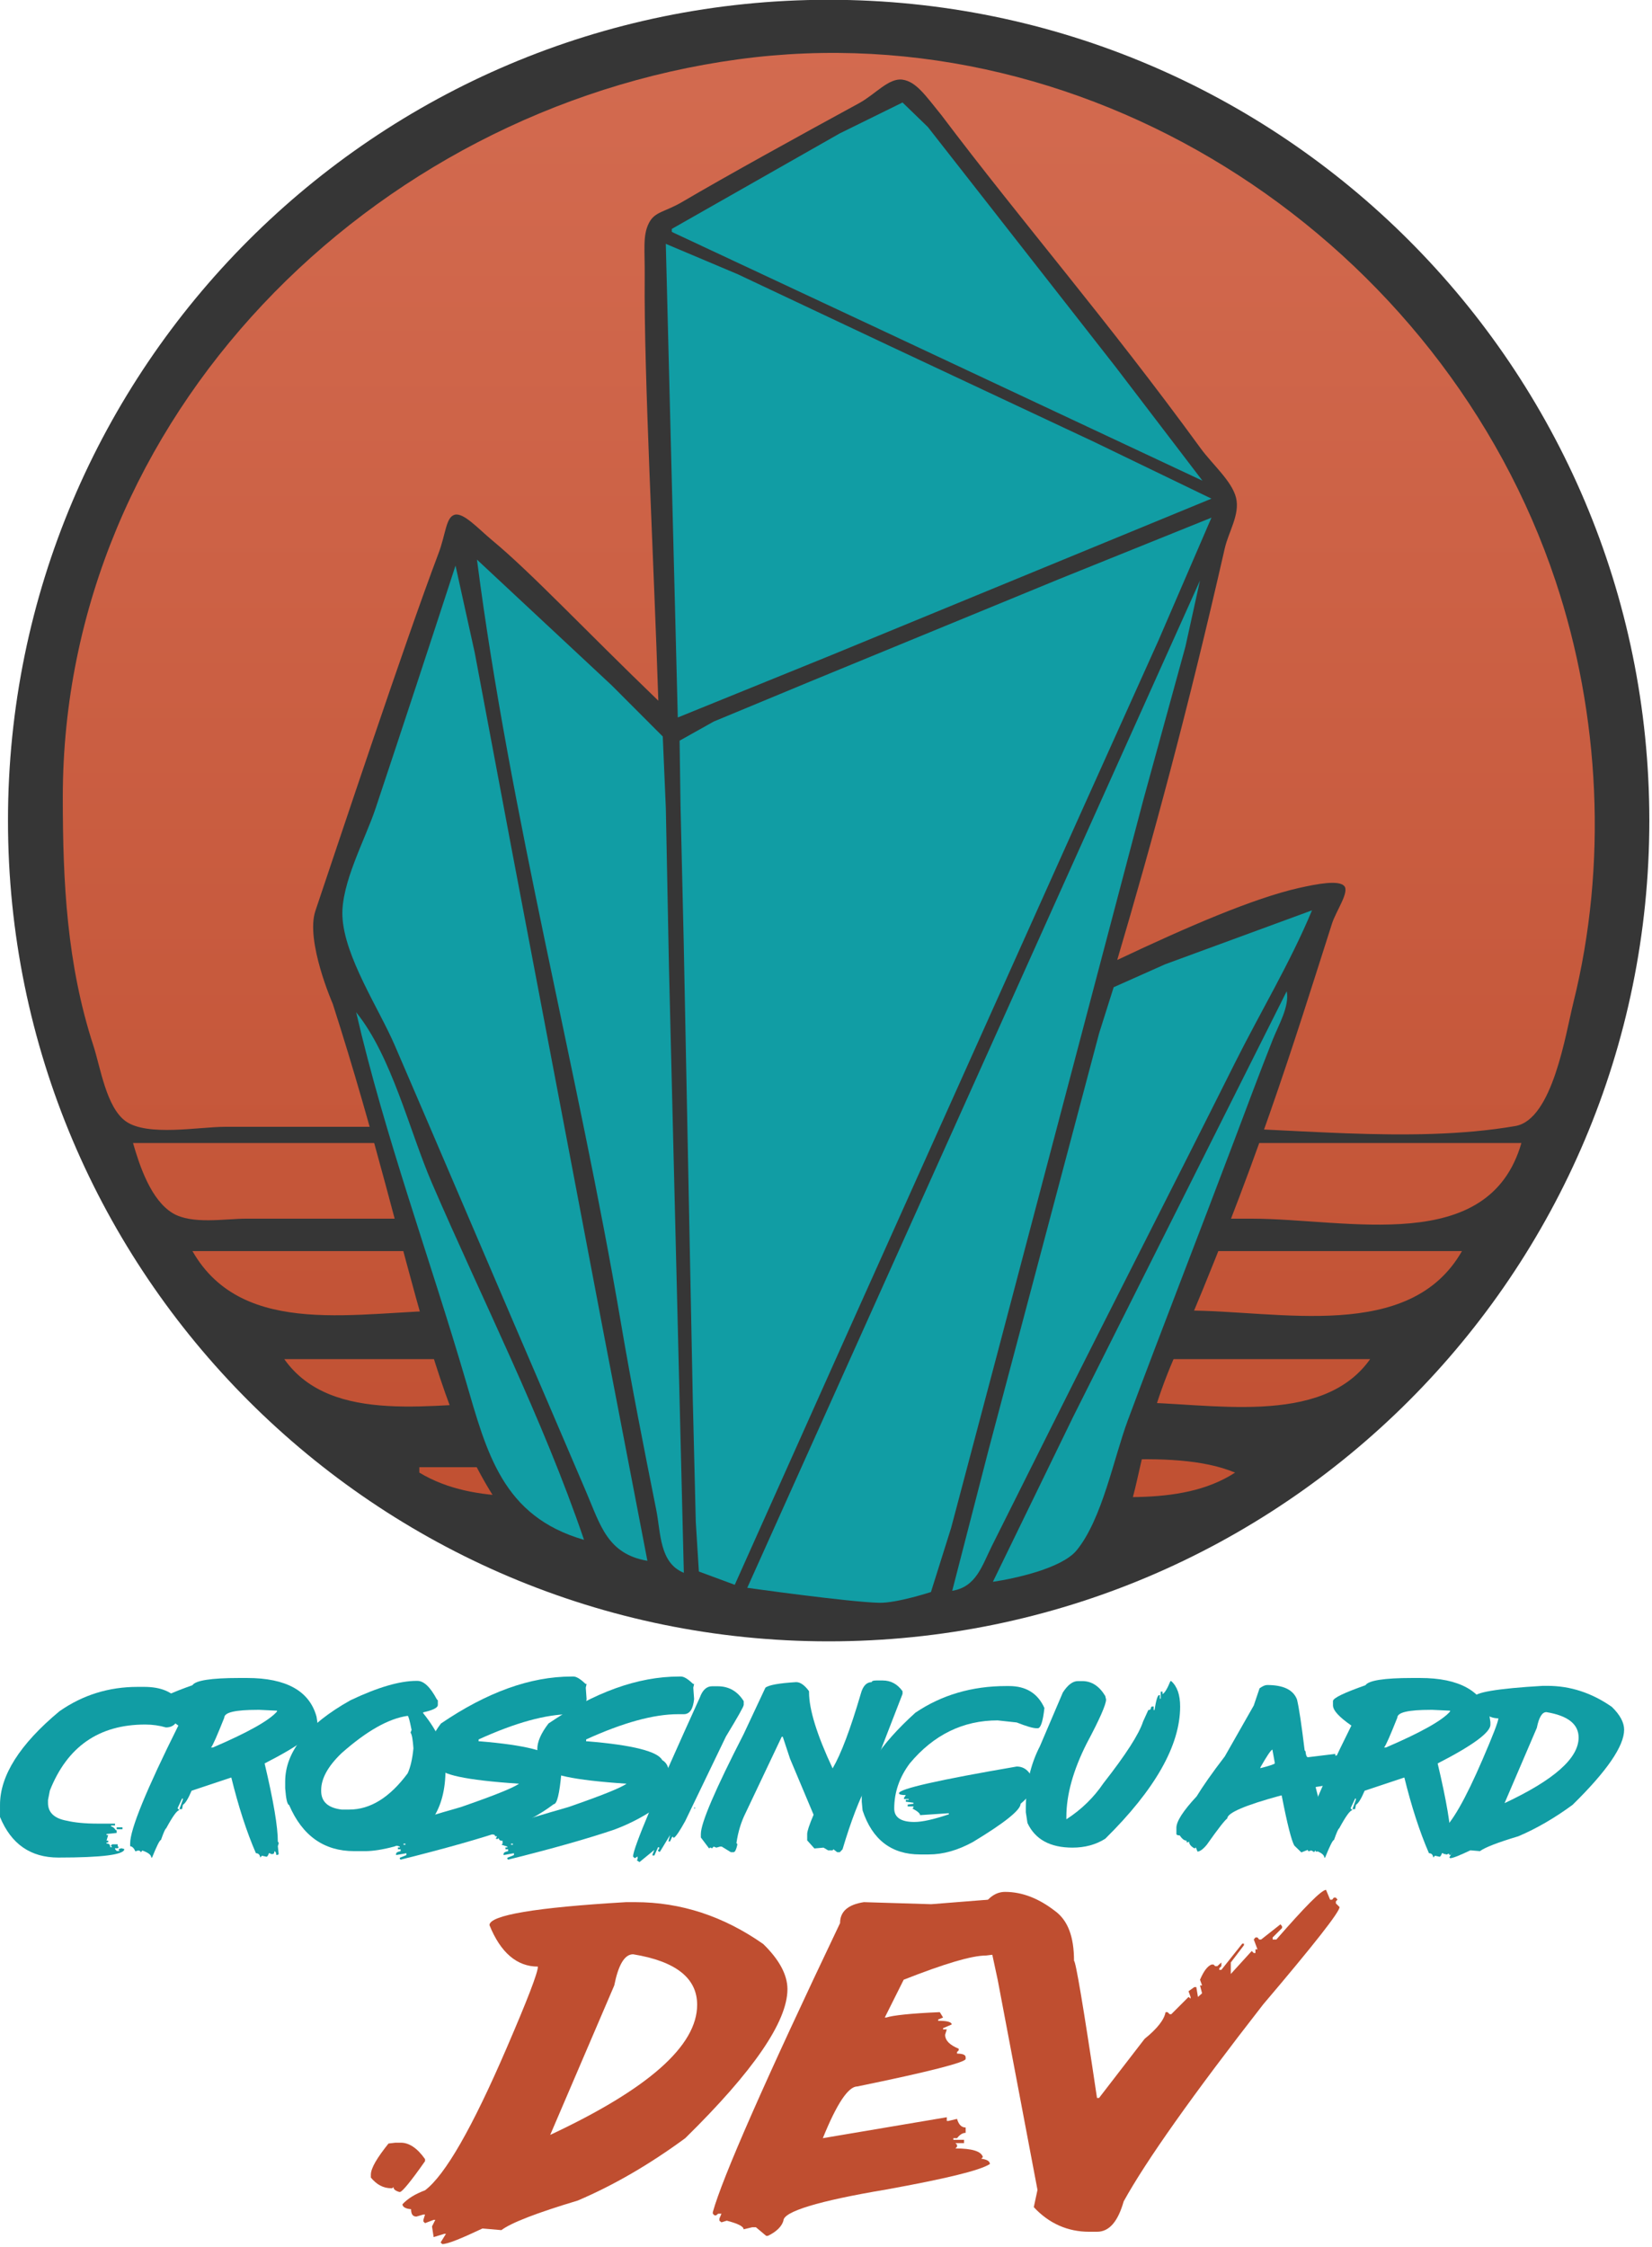 <?xml version="1.0" encoding="UTF-8" standalone="no"?>
<!DOCTYPE svg PUBLIC "-//W3C//DTD SVG 1.1//EN" "http://www.w3.org/Graphics/SVG/1.1/DTD/svg11.dtd">
<svg width="100%" height="100%" viewBox="0 0 503 684" version="1.1" xmlns="http://www.w3.org/2000/svg" xmlns:xlink="http://www.w3.org/1999/xlink" xml:space="preserve" xmlns:serif="http://www.serif.com/" style="fill-rule:evenodd;clip-rule:evenodd;stroke-linejoin:round;stroke-miterlimit:2;">
    <g transform="matrix(1,0,0,1,-232.634,-98.326)">
        <g id="cg-text" transform="matrix(0.75,0,0,0.75,-86.083,-111.519)">
            <g id="dev" transform="matrix(1.333,0,0,1.333,291.514,576.06)">
                <g transform="matrix(125,0,0,125,205.18,445.232)">
                    <path d="M0.123,-0.12L0.136,-0.12C0.156,-0.12 0.176,-0.107 0.195,-0.08L0.195,-0.075C0.16,-0.025 0.139,-0 0.134,-0L0.132,-0C0.122,-0.003 0.118,-0.007 0.118,-0.012L0.115,-0.009L0.113,-0.009C0.093,-0.009 0.077,-0.018 0.063,-0.035L0.063,-0.042C0.063,-0.058 0.078,-0.083 0.106,-0.118L0.123,-0.12Z" style="fill:rgb(191,78,48);fill-rule:nonzero;"/>
                </g>
                <g transform="matrix(125,0,0,125,239.177,445.232)">
                    <path d="M0.413,-0.706L0.435,-0.706C0.546,-0.706 0.65,-0.672 0.747,-0.604C0.786,-0.566 0.806,-0.529 0.806,-0.494C0.806,-0.415 0.723,-0.294 0.557,-0.131C0.47,-0.067 0.382,-0.016 0.295,0.021C0.195,0.051 0.133,0.075 0.109,0.093L0.063,0.089C0.01,0.114 -0.022,0.127 -0.035,0.127L-0.039,0.123L-0.026,0.102L-0.03,0.102L-0.056,0.11L-0.06,0.084L-0.052,0.068L-0.056,0.068L-0.077,0.076L-0.081,0.072L-0.081,0.068L-0.077,0.055L-0.081,0.055L-0.098,0.06C-0.107,0.06 -0.111,0.054 -0.111,0.042C-0.125,0.041 -0.132,0.036 -0.132,0.03C-0.119,0.016 -0.101,0.005 -0.077,-0.004C-0.028,-0.041 0.038,-0.156 0.122,-0.351C0.172,-0.467 0.198,-0.534 0.198,-0.549C0.147,-0.549 0.107,-0.583 0.08,-0.65C0.08,-0.674 0.191,-0.693 0.413,-0.706ZM0.228,-0.139C0.467,-0.251 0.586,-0.356 0.586,-0.456C0.586,-0.521 0.534,-0.562 0.43,-0.579C0.409,-0.579 0.394,-0.553 0.384,-0.503L0.228,-0.139Z" style="fill:rgb(191,78,48);fill-rule:nonzero;"/>
                </g>
                <g transform="matrix(125,0,0,125,331.828,445.232)">
                    <path d="M0.579,-0.714C0.579,-0.703 0.584,-0.697 0.595,-0.697L0.595,-0.689L0.583,-0.689L0.583,-0.685C0.597,-0.685 0.604,-0.682 0.604,-0.676L0.604,-0.672L0.587,-0.672C0.587,-0.663 0.595,-0.659 0.612,-0.659L0.612,-0.651L0.599,-0.651L0.599,-0.647L0.649,-0.647L0.688,-0.626L0.683,-0.622L0.683,-0.618C0.697,-0.618 0.704,-0.615 0.704,-0.609C0.704,-0.599 0.652,-0.588 0.549,-0.576C0.514,-0.576 0.447,-0.556 0.348,-0.517L0.302,-0.425L0.306,-0.425C0.321,-0.43 0.364,-0.435 0.436,-0.438L0.444,-0.425L0.432,-0.42L0.432,-0.417C0.454,-0.417 0.465,-0.414 0.465,-0.408L0.444,-0.399L0.444,-0.396L0.453,-0.396L0.449,-0.383C0.449,-0.369 0.46,-0.358 0.482,-0.349L0.482,-0.345L0.478,-0.341L0.478,-0.337C0.492,-0.337 0.499,-0.334 0.499,-0.328L0.499,-0.324C0.499,-0.316 0.411,-0.293 0.235,-0.257C0.213,-0.257 0.185,-0.215 0.151,-0.131L0.453,-0.182L0.453,-0.173L0.457,-0.173L0.478,-0.178C0.482,-0.164 0.489,-0.157 0.499,-0.157L0.499,-0.144C0.492,-0.144 0.485,-0.14 0.478,-0.131L0.469,-0.131L0.469,-0.127L0.495,-0.127L0.495,-0.119L0.474,-0.119L0.478,-0.115L0.478,-0.11L0.474,-0.106C0.515,-0.106 0.537,-0.099 0.541,-0.085L0.537,-0.081C0.551,-0.079 0.558,-0.075 0.558,-0.068C0.533,-0.052 0.449,-0.032 0.306,-0.006C0.139,0.022 0.055,0.048 0.055,0.07C0.051,0.084 0.038,0.097 0.017,0.107L0.013,0.107L-0.012,0.086L-0.021,0.086L-0.042,0.091C-0.042,0.084 -0.056,0.077 -0.083,0.07L-0.096,0.074L-0.101,0.07L-0.101,0.065L-0.096,0.053L-0.104,0.053L-0.109,0.057L-0.113,0.057L-0.117,0.053L-0.117,0.049C-0.094,-0.034 0.009,-0.269 0.193,-0.655C0.193,-0.683 0.212,-0.7 0.251,-0.706L0.415,-0.701L0.579,-0.714Z" style="fill:rgb(191,78,48);fill-rule:nonzero;"/>
                </g>
                <g transform="matrix(125,0,0,125,402.079,445.232)">
                    <path d="M0.815,-0.736L0.825,-0.712L0.83,-0.712L0.834,-0.717L0.839,-0.717L0.843,-0.712L0.839,-0.708L0.839,-0.703L0.848,-0.694C0.848,-0.682 0.786,-0.603 0.662,-0.457C0.489,-0.235 0.376,-0.075 0.322,0.023C0.308,0.072 0.287,0.097 0.257,0.097L0.238,0.097C0.186,0.097 0.14,0.077 0.103,0.037L0.112,-0.005L0.015,-0.517L-0.022,-0.689L-0.022,-0.694C-0.007,-0.719 0.012,-0.731 0.033,-0.731C0.075,-0.731 0.115,-0.715 0.154,-0.685C0.186,-0.662 0.201,-0.622 0.201,-0.563C0.205,-0.563 0.224,-0.451 0.257,-0.229L0.262,-0.229L0.373,-0.373C0.404,-0.398 0.421,-0.42 0.424,-0.438L0.429,-0.438L0.434,-0.433L0.438,-0.433L0.48,-0.475L0.485,-0.471L0.485,-0.475L0.48,-0.489L0.494,-0.499L0.499,-0.499L0.503,-0.475L0.513,-0.484L0.508,-0.503L0.513,-0.503L0.508,-0.517C0.517,-0.538 0.526,-0.55 0.536,-0.554L0.541,-0.554L0.545,-0.55L0.55,-0.55L0.56,-0.559L0.56,-0.55L0.555,-0.545L0.555,-0.541L0.56,-0.541L0.611,-0.605L0.615,-0.605L0.615,-0.601L0.583,-0.559L0.583,-0.531L0.634,-0.587L0.639,-0.582L0.643,-0.582L0.643,-0.591L0.648,-0.591L0.639,-0.615L0.643,-0.62L0.648,-0.62L0.652,-0.615L0.657,-0.615L0.704,-0.652L0.708,-0.647L0.708,-0.643L0.685,-0.62L0.685,-0.615L0.694,-0.615C0.763,-0.694 0.803,-0.735 0.815,-0.736Z" style="fill:rgb(191,78,48);fill-rule:nonzero;"/>
                </g>
            </g>
            <g id="crossinguard" transform="matrix(1.333,0,0,1.333,291.514,493.43)">
                <g transform="matrix(63,0,0,63,105.465,397.581)">
                    <path d="M0.58,-0.701L0.612,-0.701C0.691,-0.701 0.747,-0.678 0.781,-0.633L0.781,-0.592C0.781,-0.534 0.759,-0.505 0.717,-0.505C0.686,-0.514 0.653,-0.519 0.617,-0.519C0.393,-0.519 0.24,-0.412 0.156,-0.2L0.147,-0.154L0.147,-0.14C0.147,-0.094 0.177,-0.065 0.238,-0.054C0.276,-0.045 0.326,-0.04 0.389,-0.04L0.471,-0.04L0.471,-0.031L0.452,-0.031L0.452,-0.026C0.459,-0.026 0.467,-0.02 0.475,-0.008L0.479,-0.008L0.479,0.005L0.43,0.01L0.43,0.015L0.438,0.015L0.43,0.042L0.438,0.042L0.438,0.051L0.43,0.051L0.43,0.056C0.442,0.056 0.448,0.062 0.448,0.074L0.457,0.074L0.452,0.069L0.452,0.065L0.457,0.06L0.484,0.06L0.484,0.069L0.489,0.074L0.484,0.079L0.471,0.079L0.471,0.083L0.479,0.092L0.493,0.092L0.489,0.087L0.489,0.083L0.502,0.079L0.516,0.083C0.516,0.11 0.41,0.124 0.197,0.124C0.063,0.124 -0.031,0.059 -0.085,-0.072L-0.085,-0.131C-0.085,-0.272 0.01,-0.423 0.202,-0.583C0.315,-0.662 0.441,-0.701 0.58,-0.701ZM0.479,-0.022L0.507,-0.022L0.507,-0.013L0.479,-0.013L0.479,-0.022Z" style="fill:rgb(17,157,164);fill-rule:nonzero;"/>
                </g>
                <g transform="matrix(63,0,0,63,147.871,397.581)">
                    <path d="M0.398,-0.744L0.436,-0.744C0.626,-0.744 0.738,-0.681 0.772,-0.557L0.776,-0.531L0.776,-0.518C0.776,-0.481 0.691,-0.418 0.521,-0.331C0.564,-0.15 0.585,-0.024 0.585,0.047L0.589,0.052L0.589,0.056L0.585,0.069L0.589,0.107L0.585,0.111L0.577,0.111C0.577,0.1 0.574,0.094 0.568,0.094C0.568,0.103 0.565,0.107 0.56,0.107L0.551,0.107L0.547,0.103L0.542,0.103C0.538,0.114 0.534,0.12 0.53,0.12L0.508,0.115L0.5,0.124C0.498,0.11 0.491,0.103 0.479,0.103C0.433,-0.003 0.394,-0.125 0.36,-0.263L0.168,-0.199C0.151,-0.159 0.137,-0.137 0.126,-0.131L0.122,-0.11L0.109,-0.11L0.126,-0.157L0.126,-0.161L0.122,-0.161L0.1,-0.114L0.109,-0.105C0.098,-0.105 0.077,-0.076 0.045,-0.017C0.041,-0.016 0.033,0.002 0.02,0.039C0.014,0.039 -0,0.067 -0.023,0.124L-0.027,0.124C-0.027,0.111 -0.042,0.1 -0.07,0.09L-0.078,0.099C-0.078,0.093 -0.083,0.09 -0.091,0.09L-0.104,0.094C-0.11,0.079 -0.119,0.07 -0.129,0.069L-0.129,0.056C-0.129,-0.013 -0.051,-0.203 0.104,-0.514C0.045,-0.555 0.015,-0.587 0.015,-0.612L0.015,-0.633C0.017,-0.648 0.07,-0.673 0.172,-0.709C0.187,-0.732 0.262,-0.744 0.398,-0.744ZM0.262,-0.408L0.271,-0.408C0.441,-0.481 0.544,-0.539 0.581,-0.582L0.581,-0.586L0.496,-0.59L0.487,-0.59C0.38,-0.59 0.326,-0.578 0.326,-0.552C0.292,-0.467 0.271,-0.418 0.262,-0.408Z" style="fill:rgb(17,157,164);fill-rule:nonzero;"/>
                </g>
                <g transform="matrix(63,0,0,63,186.708,397.581)">
                    <path d="M0.638,-0.73L0.643,-0.73C0.674,-0.73 0.705,-0.701 0.737,-0.641L0.742,-0.636L0.742,-0.614C0.742,-0.6 0.718,-0.588 0.671,-0.578L0.671,-0.574C0.743,-0.485 0.779,-0.401 0.779,-0.323L0.779,-0.301C0.779,-0.108 0.696,0.016 0.53,0.071C0.474,0.086 0.427,0.093 0.39,0.093L0.338,0.093C0.192,0.093 0.087,0.019 0.023,-0.13C0.014,-0.132 0.008,-0.159 0.004,-0.211L0.004,-0.243C0.004,-0.387 0.109,-0.518 0.319,-0.636C0.451,-0.699 0.558,-0.73 0.638,-0.73ZM0.178,-0.202L0.178,-0.198C0.178,-0.146 0.211,-0.116 0.277,-0.108L0.314,-0.108C0.416,-0.108 0.51,-0.167 0.596,-0.283C0.61,-0.313 0.619,-0.354 0.624,-0.404C0.621,-0.445 0.617,-0.471 0.61,-0.48L0.615,-0.493C0.606,-0.538 0.6,-0.561 0.596,-0.561C0.504,-0.548 0.398,-0.488 0.277,-0.381C0.211,-0.318 0.178,-0.258 0.178,-0.202Z" style="fill:rgb(17,157,164);fill-rule:nonzero;"/>
                </g>
                <g transform="matrix(63,0,0,63,235.728,397.581)">
                    <path d="M0.61,-0.751L0.62,-0.751C0.633,-0.751 0.652,-0.74 0.674,-0.719L0.679,-0.715L0.683,-0.715L0.679,-0.697L0.683,-0.642C0.678,-0.594 0.662,-0.569 0.633,-0.569L0.606,-0.569C0.487,-0.569 0.339,-0.528 0.161,-0.447L0.161,-0.438L0.166,-0.438C0.386,-0.42 0.507,-0.389 0.529,-0.347C0.55,-0.335 0.561,-0.313 0.561,-0.283C0.552,-0.184 0.54,-0.134 0.524,-0.134C0.456,-0.083 0.38,-0.042 0.297,-0.011C0.173,0.031 0.002,0.08 -0.216,0.134L-0.22,0.13L-0.22,0.125L-0.188,0.112L-0.188,0.103L-0.238,0.112L-0.238,0.107C-0.238,0.1 -0.231,0.096 -0.216,0.093L-0.216,0.084L-0.229,0.084L-0.229,0.075L-0.22,0.075L-0.22,0.071L-0.248,0.062L-0.243,0.057L-0.243,0.043C-0.255,0.043 -0.261,0.039 -0.261,0.03L-0.266,0.034L-0.275,0.034L-0.275,0.03L-0.271,0.025L-0.271,0.021L-0.279,0.021C-0.279,0.015 -0.284,0.012 -0.293,0.012L-0.293,0.007C-0.293,-0.008 -0.17,-0.05 0.075,-0.12C0.237,-0.176 0.331,-0.214 0.356,-0.233C0.099,-0.25 -0.03,-0.278 -0.03,-0.315C-0.06,-0.335 -0.075,-0.364 -0.075,-0.401C-0.075,-0.436 -0.057,-0.477 -0.021,-0.524C0.201,-0.675 0.411,-0.751 0.61,-0.751ZM-0.202,0.057L-0.202,0.062L-0.193,0.062L-0.193,0.057L-0.202,0.057Z" style="fill:rgb(17,157,164);fill-rule:nonzero;"/>
                </g>
                <g transform="matrix(63,0,0,63,268.474,397.581)">
                    <path d="M0.61,-0.751L0.62,-0.751C0.633,-0.751 0.652,-0.74 0.674,-0.719L0.679,-0.715L0.683,-0.715L0.679,-0.697L0.683,-0.642C0.678,-0.594 0.662,-0.569 0.633,-0.569L0.606,-0.569C0.487,-0.569 0.339,-0.528 0.161,-0.447L0.161,-0.438L0.166,-0.438C0.386,-0.42 0.507,-0.389 0.529,-0.347C0.55,-0.335 0.561,-0.313 0.561,-0.283C0.552,-0.184 0.54,-0.134 0.524,-0.134C0.456,-0.083 0.38,-0.042 0.297,-0.011C0.173,0.031 0.002,0.08 -0.216,0.134L-0.22,0.13L-0.22,0.125L-0.188,0.112L-0.188,0.103L-0.238,0.112L-0.238,0.107C-0.238,0.1 -0.231,0.096 -0.216,0.093L-0.216,0.084L-0.229,0.084L-0.229,0.075L-0.22,0.075L-0.22,0.071L-0.248,0.062L-0.243,0.057L-0.243,0.043C-0.255,0.043 -0.261,0.039 -0.261,0.03L-0.266,0.034L-0.275,0.034L-0.275,0.03L-0.271,0.025L-0.271,0.021L-0.279,0.021C-0.279,0.015 -0.284,0.012 -0.293,0.012L-0.293,0.007C-0.293,-0.008 -0.17,-0.05 0.075,-0.12C0.237,-0.176 0.331,-0.214 0.356,-0.233C0.099,-0.25 -0.03,-0.278 -0.03,-0.315C-0.06,-0.335 -0.075,-0.364 -0.075,-0.401C-0.075,-0.436 -0.057,-0.477 -0.021,-0.524C0.201,-0.675 0.411,-0.751 0.61,-0.751ZM-0.202,0.057L-0.202,0.062L-0.193,0.062L-0.193,0.057L-0.202,0.057Z" style="fill:rgb(17,157,164);fill-rule:nonzero;"/>
                </g>
                <g transform="matrix(63,0,0,63,301.221,397.581)">
                    <path d="M0.25,-0.704L0.277,-0.704C0.331,-0.704 0.373,-0.68 0.403,-0.632L0.403,-0.614C0.403,-0.606 0.374,-0.555 0.317,-0.461L0.12,-0.052C0.094,-0.005 0.076,0.022 0.065,0.029L0.061,0.024L0.057,0.024L0.047,0.046L0.039,0.046L0.047,0.015L-0.002,0.096L-0.006,0.096L-0.011,0.092L-0.011,0.087L-0.006,0.083L-0.006,0.074L-0.011,0.074L-0.029,0.114L-0.038,0.114L-0.038,0.109L-0.029,0.087L-0.101,0.146L-0.114,0.137L-0.11,0.132L-0.11,0.119L-0.124,0.127L-0.132,0.119C-0.132,0.079 -0.024,-0.177 0.191,-0.65C0.204,-0.686 0.224,-0.704 0.25,-0.704ZM0.164,-0.119L0.164,-0.112L0.167,-0.112L0.167,-0.119L0.164,-0.119Z" style="fill:rgb(17,157,164);fill-rule:nonzero;"/>
                </g>
                <g transform="matrix(63,0,0,63,320.801,397.581)">
                    <path d="M0.733,-0.732L0.764,-0.732C0.803,-0.732 0.835,-0.715 0.86,-0.68L0.86,-0.667L0.693,-0.236C0.652,-0.16 0.611,-0.054 0.57,0.084L0.557,0.098L0.544,0.098L0.526,0.084L0.522,0.089L0.5,0.089L0.478,0.076L0.434,0.08L0.399,0.041L0.399,0.01C0.399,-0.003 0.409,-0.034 0.43,-0.083L0.316,-0.354L0.281,-0.46L0.276,-0.46L0.101,-0.091C0.08,-0.049 0.065,-0.001 0.057,0.054L0.061,0.058L0.061,0.063C0.056,0.086 0.05,0.098 0.043,0.098L0.03,0.098L-0.014,0.071L-0.022,0.071L-0.04,0.076L-0.053,0.071L-0.062,0.08L-0.066,0.076L-0.071,0.076L-0.075,0.08L-0.115,0.027L-0.115,0.01C-0.115,-0.043 -0.046,-0.204 0.092,-0.473L0.197,-0.697C0.213,-0.71 0.263,-0.719 0.346,-0.724C0.366,-0.724 0.387,-0.709 0.408,-0.68L0.408,-0.675C0.408,-0.592 0.446,-0.469 0.522,-0.307C0.563,-0.377 0.608,-0.497 0.658,-0.667C0.668,-0.705 0.686,-0.724 0.711,-0.724C0.711,-0.729 0.718,-0.732 0.733,-0.732Z" style="fill:rgb(17,157,164);fill-rule:nonzero;"/>
                </g>
                <g transform="matrix(63,0,0,63,367.975,397.581)">
                    <path d="M0.612,-0.705L0.626,-0.705C0.708,-0.705 0.765,-0.67 0.797,-0.599C0.79,-0.534 0.779,-0.501 0.765,-0.501L0.76,-0.501C0.741,-0.501 0.709,-0.511 0.663,-0.529L0.571,-0.539C0.403,-0.539 0.261,-0.469 0.146,-0.331C0.096,-0.264 0.071,-0.191 0.071,-0.113C0.071,-0.07 0.104,-0.048 0.168,-0.048C0.208,-0.048 0.263,-0.061 0.335,-0.085L0.335,-0.09L0.33,-0.09L0.196,-0.081C0.196,-0.089 0.184,-0.1 0.159,-0.113L0.164,-0.118L0.164,-0.123L0.136,-0.123L0.136,-0.132L0.164,-0.136L0.164,-0.141L0.127,-0.146L0.127,-0.155L0.141,-0.155L0.141,-0.159L0.118,-0.159L0.118,-0.164L0.127,-0.178C0.105,-0.178 0.094,-0.181 0.094,-0.187C0.094,-0.208 0.284,-0.251 0.663,-0.316C0.699,-0.316 0.725,-0.295 0.742,-0.252L0.747,-0.238C0.747,-0.206 0.725,-0.172 0.682,-0.136C0.682,-0.106 0.605,-0.044 0.451,0.049C0.378,0.089 0.307,0.109 0.238,0.109L0.196,0.109C0.058,0.109 -0.035,0.038 -0.082,-0.104L-0.086,-0.146L-0.086,-0.173C-0.086,-0.285 0,-0.419 0.173,-0.576C0.3,-0.662 0.447,-0.705 0.612,-0.705Z" style="fill:rgb(17,157,164);fill-rule:nonzero;"/>
                </g>
                <g transform="matrix(63,0,0,63,412.841,397.581)">
                    <path d="M0.247,-0.729L0.268,-0.729C0.313,-0.729 0.35,-0.705 0.379,-0.657L0.383,-0.64C0.383,-0.616 0.352,-0.545 0.289,-0.427C0.224,-0.298 0.191,-0.18 0.191,-0.073L0.191,-0.061C0.264,-0.108 0.324,-0.167 0.37,-0.235C0.478,-0.373 0.542,-0.472 0.562,-0.534L0.587,-0.589C0.596,-0.589 0.6,-0.593 0.6,-0.602L0.604,-0.606L0.613,-0.606L0.613,-0.589L0.617,-0.589C0.625,-0.637 0.632,-0.661 0.639,-0.661L0.643,-0.661L0.643,-0.644L0.647,-0.644L0.647,-0.678L0.656,-0.678L0.656,-0.666C0.666,-0.671 0.679,-0.692 0.694,-0.729L0.698,-0.729C0.727,-0.703 0.741,-0.662 0.741,-0.606C0.741,-0.418 0.62,-0.205 0.379,0.033C0.333,0.062 0.28,0.076 0.221,0.076C0.112,0.076 0.04,0.036 0.003,-0.043L-0.005,-0.095L-0.005,-0.116C-0.005,-0.228 0.018,-0.327 0.063,-0.414L0.174,-0.674C0.198,-0.711 0.222,-0.729 0.247,-0.729Z" style="fill:rgb(17,157,164);fill-rule:nonzero;"/>
                </g>
                <g transform="matrix(63,0,0,63,458.385,397.581)">
                    <path d="M0.439,-0.71C0.517,-0.71 0.565,-0.687 0.583,-0.64C0.593,-0.599 0.605,-0.517 0.62,-0.394L0.624,-0.39C0.626,-0.37 0.63,-0.361 0.636,-0.361L0.768,-0.377L0.768,-0.369L0.772,-0.369L0.837,-0.373L0.837,-0.365L0.809,-0.357L0.809,-0.353L0.837,-0.353L0.866,-0.357L0.866,-0.349C0.838,-0.338 0.816,-0.332 0.801,-0.332L0.801,-0.324L0.821,-0.328C0.84,-0.323 0.85,-0.317 0.85,-0.312L0.871,-0.316C0.925,-0.314 0.953,-0.309 0.953,-0.299L0.948,-0.295L0.977,-0.287L0.977,-0.279C0.94,-0.26 0.863,-0.243 0.747,-0.229L0.673,-0.217C0.709,-0.078 0.727,0.017 0.727,0.066L0.727,0.083L0.714,0.095L0.71,0.095C0.701,0.095 0.691,0.091 0.682,0.083L0.682,0.095L0.673,0.095L0.673,0.087L0.661,0.095L0.645,0.083L0.604,0.099L0.57,0.066C0.557,0.044 0.536,-0.037 0.509,-0.176L0.505,-0.176C0.332,-0.129 0.246,-0.092 0.246,-0.065C0.235,-0.058 0.202,-0.016 0.147,0.062C0.129,0.084 0.113,0.095 0.102,0.095L0.094,0.075L0.09,0.079L0.086,0.079C0.069,0.069 0.061,0.058 0.061,0.046L0.057,0.05L0.049,0.05L0.049,0.042C0.037,0.042 0.027,0.033 0.016,0.017C0.005,0.017 -0,0.014 -0,0.009L-0,-0.02C-0,-0.051 0.032,-0.101 0.098,-0.172C0.126,-0.218 0.171,-0.283 0.234,-0.365L0.374,-0.611L0.402,-0.694C0.417,-0.705 0.429,-0.71 0.439,-0.71ZM0.406,-0.312L0.406,-0.308C0.453,-0.32 0.476,-0.328 0.476,-0.332L0.464,-0.398C0.456,-0.395 0.437,-0.366 0.406,-0.312ZM0.788,-0.381L0.796,-0.381L0.796,-0.373L0.788,-0.373L0.788,-0.381ZM0.792,-0.353L0.792,-0.349L0.801,-0.349L0.801,-0.353L0.792,-0.353Z" style="fill:rgb(17,157,164);fill-rule:nonzero;"/>
                </g>
                <g transform="matrix(63,0,0,63,505.128,397.581)">
                    <path d="M0.398,-0.744L0.436,-0.744C0.626,-0.744 0.738,-0.681 0.772,-0.557L0.776,-0.531L0.776,-0.518C0.776,-0.481 0.691,-0.418 0.521,-0.331C0.564,-0.15 0.585,-0.024 0.585,0.047L0.589,0.052L0.589,0.056L0.585,0.069L0.589,0.107L0.585,0.111L0.577,0.111C0.577,0.1 0.574,0.094 0.568,0.094C0.568,0.103 0.565,0.107 0.56,0.107L0.551,0.107L0.547,0.103L0.542,0.103C0.538,0.114 0.534,0.12 0.53,0.12L0.508,0.115L0.5,0.124C0.498,0.11 0.491,0.103 0.479,0.103C0.433,-0.003 0.394,-0.125 0.36,-0.263L0.168,-0.199C0.151,-0.159 0.137,-0.137 0.126,-0.131L0.122,-0.11L0.109,-0.11L0.126,-0.157L0.126,-0.161L0.122,-0.161L0.1,-0.114L0.109,-0.105C0.098,-0.105 0.077,-0.076 0.045,-0.017C0.041,-0.016 0.033,0.002 0.02,0.039C0.014,0.039 -0,0.067 -0.023,0.124L-0.027,0.124C-0.027,0.111 -0.042,0.1 -0.07,0.09L-0.078,0.099C-0.078,0.093 -0.083,0.09 -0.091,0.09L-0.104,0.094C-0.11,0.079 -0.119,0.07 -0.129,0.069L-0.129,0.056C-0.129,-0.013 -0.051,-0.203 0.104,-0.514C0.045,-0.555 0.015,-0.587 0.015,-0.612L0.015,-0.633C0.017,-0.648 0.07,-0.673 0.172,-0.709C0.187,-0.732 0.262,-0.744 0.398,-0.744ZM0.262,-0.408L0.271,-0.408C0.441,-0.481 0.544,-0.539 0.581,-0.582L0.581,-0.586L0.496,-0.59L0.487,-0.59C0.38,-0.59 0.326,-0.578 0.326,-0.552C0.292,-0.467 0.271,-0.418 0.262,-0.408Z" style="fill:rgb(17,157,164);fill-rule:nonzero;"/>
                </g>
                <g transform="matrix(63,0,0,63,543.965,397.581)">
                    <path d="M0.413,-0.706L0.435,-0.706C0.546,-0.706 0.65,-0.672 0.747,-0.604C0.786,-0.566 0.806,-0.529 0.806,-0.494C0.806,-0.415 0.723,-0.294 0.557,-0.131C0.47,-0.067 0.382,-0.016 0.295,0.021C0.195,0.051 0.133,0.075 0.109,0.093L0.063,0.089C0.01,0.114 -0.022,0.127 -0.035,0.127L-0.039,0.123L-0.026,0.102L-0.03,0.102L-0.056,0.11L-0.06,0.084L-0.052,0.068L-0.056,0.068L-0.077,0.076L-0.081,0.072L-0.081,0.068L-0.077,0.055L-0.081,0.055L-0.098,0.06C-0.107,0.06 -0.111,0.054 -0.111,0.042C-0.125,0.041 -0.132,0.036 -0.132,0.03C-0.119,0.016 -0.101,0.005 -0.077,-0.004C-0.028,-0.041 0.038,-0.156 0.122,-0.351C0.172,-0.467 0.198,-0.534 0.198,-0.549C0.147,-0.549 0.107,-0.583 0.08,-0.65C0.08,-0.674 0.191,-0.693 0.413,-0.706ZM0.228,-0.139C0.467,-0.251 0.586,-0.356 0.586,-0.456C0.586,-0.521 0.534,-0.562 0.43,-0.579C0.409,-0.579 0.394,-0.553 0.384,-0.503L0.228,-0.139Z" style="fill:rgb(17,157,164);fill-rule:nonzero;"/>
                </g>
            </g>
        </g>
        <g id="cg-logo" transform="matrix(0.489,0,0,0.489,111.349,-26.954)">
            <g id="background" transform="matrix(1.022,0,0,1.022,-28.462,-29.72)">
                <g id="background1" serif:id="background" transform="matrix(1,0,0,1,275.4,279.632)">
                    <path d="M1000,500C1000,224.042 775.958,0 500,0C224.042,0 0,224.042 0,500C0,775.958 224.042,1000 500,1000C775.958,1000 1000,775.958 1000,500Z" style="fill:rgb(54,54,54);"/>
                </g>
                <g id="sun" transform="matrix(4.408,0,0,4.408,-1591.01,-1476.86)">
                    <path d="M524.324,406.709C473.626,413.61 430.99,456.101 430.99,508.685C430.99,520.435 431.546,531.748 435.224,543.032C436.191,546.003 437.003,551.543 439.688,553.464C442.671,555.599 449.856,554.232 453.39,554.232L584.804,554.232C599.763,554.232 617.043,556.664 631.765,554.122C636.91,553.233 638.708,541.351 639.777,537.059C644.497,518.09 643.485,497.329 637.319,478.819C621.796,432.213 573.78,399.977 524.324,406.709M440.697,556.472C441.612,559.648 443.175,564.343 446.169,566.158C448.819,567.765 453.399,566.925 456.377,566.925L595.257,566.925C608.553,566.925 628.082,572.123 632.59,556.472L440.697,556.472M448.91,571.405C455.933,583.731 472.228,579.619 484.75,579.619L586.297,579.619C599.161,579.619 617.173,584.048 624.377,571.405L448.91,571.405M461.604,586.339C468.175,595.635 482.749,592.312 492.964,592.312L578.83,592.312C589.284,592.312 604.97,595.837 611.684,586.339L461.604,586.339M480.27,601.272L480.27,602.019C488.112,606.747 498.266,605.005 507.15,605.005L565.39,605.005C574.274,605.005 585.315,607.03 593.017,602.019C584.286,598.355 568.921,601.272 559.417,601.272L480.27,601.272M516.857,615.459L516.857,616.205C529.932,618.642 543.355,618.642 556.43,616.205L543.737,615.459L516.857,615.459" style="fill:url(#_Linear1);fill-rule:nonzero;"/>
                </g>
            </g>
            <g id="crystal" transform="matrix(0.18,0,0,0.18,1106.36,592.91)">
                <g id="backer" transform="matrix(2.045,0,0,2.045,-4761.41,-1746.15)">
                    <path d="M1093.98,316.794C1104.03,296.622 1120.42,298.389 1150.96,280.411C1223.91,237.476 1351.16,167.288 1449.72,113.641C1476.98,98.809 1499.94,70.496 1523.15,73.864C1546.36,77.231 1561.99,100.626 1588.96,133.846C1726.23,315.882 1867.73,478.157 2027.61,697.589C2047.24,724.542 2080.6,753.008 2087.38,781.177C2094.15,809.345 2074.61,838.685 2068.26,866.598C2005.87,1140.94 1945.68,1362.18 1886.36,1562.77C2008.36,1505.05 2117.74,1458.27 2192.85,1441.19C2225.89,1433.68 2260.76,1427.51 2270.23,1437.5C2279.71,1447.49 2256.49,1479.88 2249.69,1501.11C2184.81,1703.75 2121.77,1912.97 1981.78,2237.48C1918.28,2384.69 1925.49,2479.79 1883.87,2542.99C1803.11,2665.61 1569.98,2692.88 1430.42,2685.3C1261.89,2676.15 963.31,2629.43 884.383,2540.64C724.262,2360.49 704.635,2089.17 559.44,1637.05C559.44,1637.05 512.834,1530.69 530.064,1479.59C568.057,1366.93 681.866,1023.98 738.105,875.563C750.796,842.071 750.668,813.436 765.85,809.684C781.033,805.932 805.566,833.437 829.2,853.051C895.779,908.306 984.193,1002.98 1110.11,1124.26C1102.7,892.926 1085.46,568.837 1087.06,408.689C1087.53,362.011 1083.33,338.174 1093.98,316.794Z" style="fill:rgb(54,54,54);"/>
                </g>
                <g id="right" transform="matrix(2.045,0,0,2.045,-4761.41,-1746.15)">
                    <g transform="matrix(1,0,0,1,23,0)">
                        <path d="M1584.25,2629.7C1624.98,2623.17 1634.72,2587.05 1651.45,2553.65L1752.88,2350.85C1855.27,2146.09 1959.79,1942.21 2062.23,1737.38C2105.23,1651.32 2155.8,1567.75 2192.82,1478.81L1944.32,1570.07L1857.35,1608.85L1832.75,1686.68L1777.58,1894.55L1645.72,2391.41L1584.25,2629.7Z" style="fill:rgb(17,157,164);"/>
                    </g>
                    <g transform="matrix(1,0,0,1,36,0)">
                        <path d="M2137.03,1615.7L1775.7,2335.64L1640.04,2614.49C1677.57,2608.95 1756.73,2591.65 1781.68,2561.26C1825.14,2508.16 1844.46,2405.11 1868.51,2340.71C1927.28,2183.15 1988.54,2026.53 2047.88,1869.2C2069.58,1811.67 2091.03,1753.97 2113.7,1696.82C2122.99,1673.42 2142.2,1640.78 2137.03,1615.7Z" style="fill:rgb(17,157,164);"/>
                    </g>
                </g>
                <g id="center" transform="matrix(2.045,0,0,2.045,-4761.41,-1746.15)">
                    <g transform="matrix(1,0,0,1,11,0)">
                        <path d="M2015.32,921.117L1249.55,2624.63C1249.55,2624.63 1420.9,2648.78 1472.69,2649.97C1502.5,2650.66 1560.27,2631.78 1560.27,2631.78L1594.4,2523.23L1672.34,2229.16L1919.73,1291.22L1990.73,1032.65L2015.32,921.117Z" style="fill:rgb(17,157,164);"/>
                    </g>
                    <g transform="matrix(1,0,0,1,0,-27)">
                        <path d="M1132.9,353.285L1132.9,358.353L1487.9,524.552L2030.53,779.163L1883.46,586.503L1657.28,297.515L1566,180.905L1523.2,139.473L1416.9,191.805L1132.9,353.285Z" style="fill:rgb(17,157,164);"/>
                    </g>
                    <g transform="matrix(1,0,0,1,0,-22)">
                        <path d="M1122.76,373.564L1143.04,1174.62L1401.68,1069.62L2045.75,804.516L1847.96,708.888L1498.04,544.631L1244.47,424.971L1122.76,373.564Z" style="fill:rgb(17,157,164);"/>
                    </g>
                    <path d="M1239.4,2619.56L1425.47,2203.83L1816.83,1331.79L1956.03,1022.52L2045.75,814.653L1787.1,918.967L1366.18,1092.13L1203.9,1159.46L1146.1,1191.83L1147.66,1301.37L1152.99,1529.52L1168.4,2305.22L1173.47,2513.1L1178.69,2597.11L1239.4,2619.56Z" style="fill:rgb(17,157,164);"/>
                </g>
                <g id="left" transform="matrix(2.045,0,0,2.045,-4761.41,-1746.15)">
                    <g transform="matrix(1,0,0,1,-5,0)">
                        <path d="M808.333,885.629C864.343,1319.22 978.838,1747.41 1052.17,2178.47C1070.03,2283.45 1090.72,2388.39 1111.6,2492.81C1119.37,2531.68 1116.79,2582.48 1158.26,2599.28L1133.1,1575.15L1127.83,1306.44L1122.62,1184.78L1036.54,1098.57L808.333,885.629Z" style="fill:rgb(17,157,164);"/>
                    </g>
                    <g transform="matrix(1,0,0,1,-21,0)">
                        <path d="M788.048,895.763C743.444,1032.8 698.4,1169.69 652.809,1306.43C635.208,1359.23 594.281,1433.08 596.749,1488.95C599.754,1557 658.271,1644.58 685.195,1706.96C752.228,1862.28 818.43,2017.96 885.165,2173.4C926.511,2269.71 967.909,2366 1009.05,2462.39C1033.21,2518.99 1045.14,2567.39 1112.62,2579L1038.52,2193.68L883.405,1377.41L820.506,1042.8L788.048,895.763Z" style="fill:rgb(17,157,164);"/>
                    </g>
                    <g transform="matrix(1,0,0,1,-42,0)">
                        <path d="M640.983,1651.19C689.612,1861.33 765.887,2067.73 826.474,2274.8C862.07,2396.46 888.609,2503.83 1026.41,2543.51C956.605,2338.51 855.03,2139.07 769.192,1940.18C731.016,1851.73 701.383,1725.93 640.983,1651.19Z" style="fill:rgb(17,157,164);"/>
                    </g>
                </g>
            </g>
        </g>
    </g>
    <defs>
        <linearGradient id="_Linear1" x1="0" y1="0" x2="1" y2="0" gradientUnits="userSpaceOnUse" gradientTransform="matrix(1.34433e-14,219.546,-220.031,1.3473e-14,539.755,403.226)"><stop offset="0" style="stop-color:rgb(211,107,80);stop-opacity:1"/><stop offset="1" style="stop-color:rgb(191,78,48);stop-opacity:1"/></linearGradient>
    </defs>
</svg>
